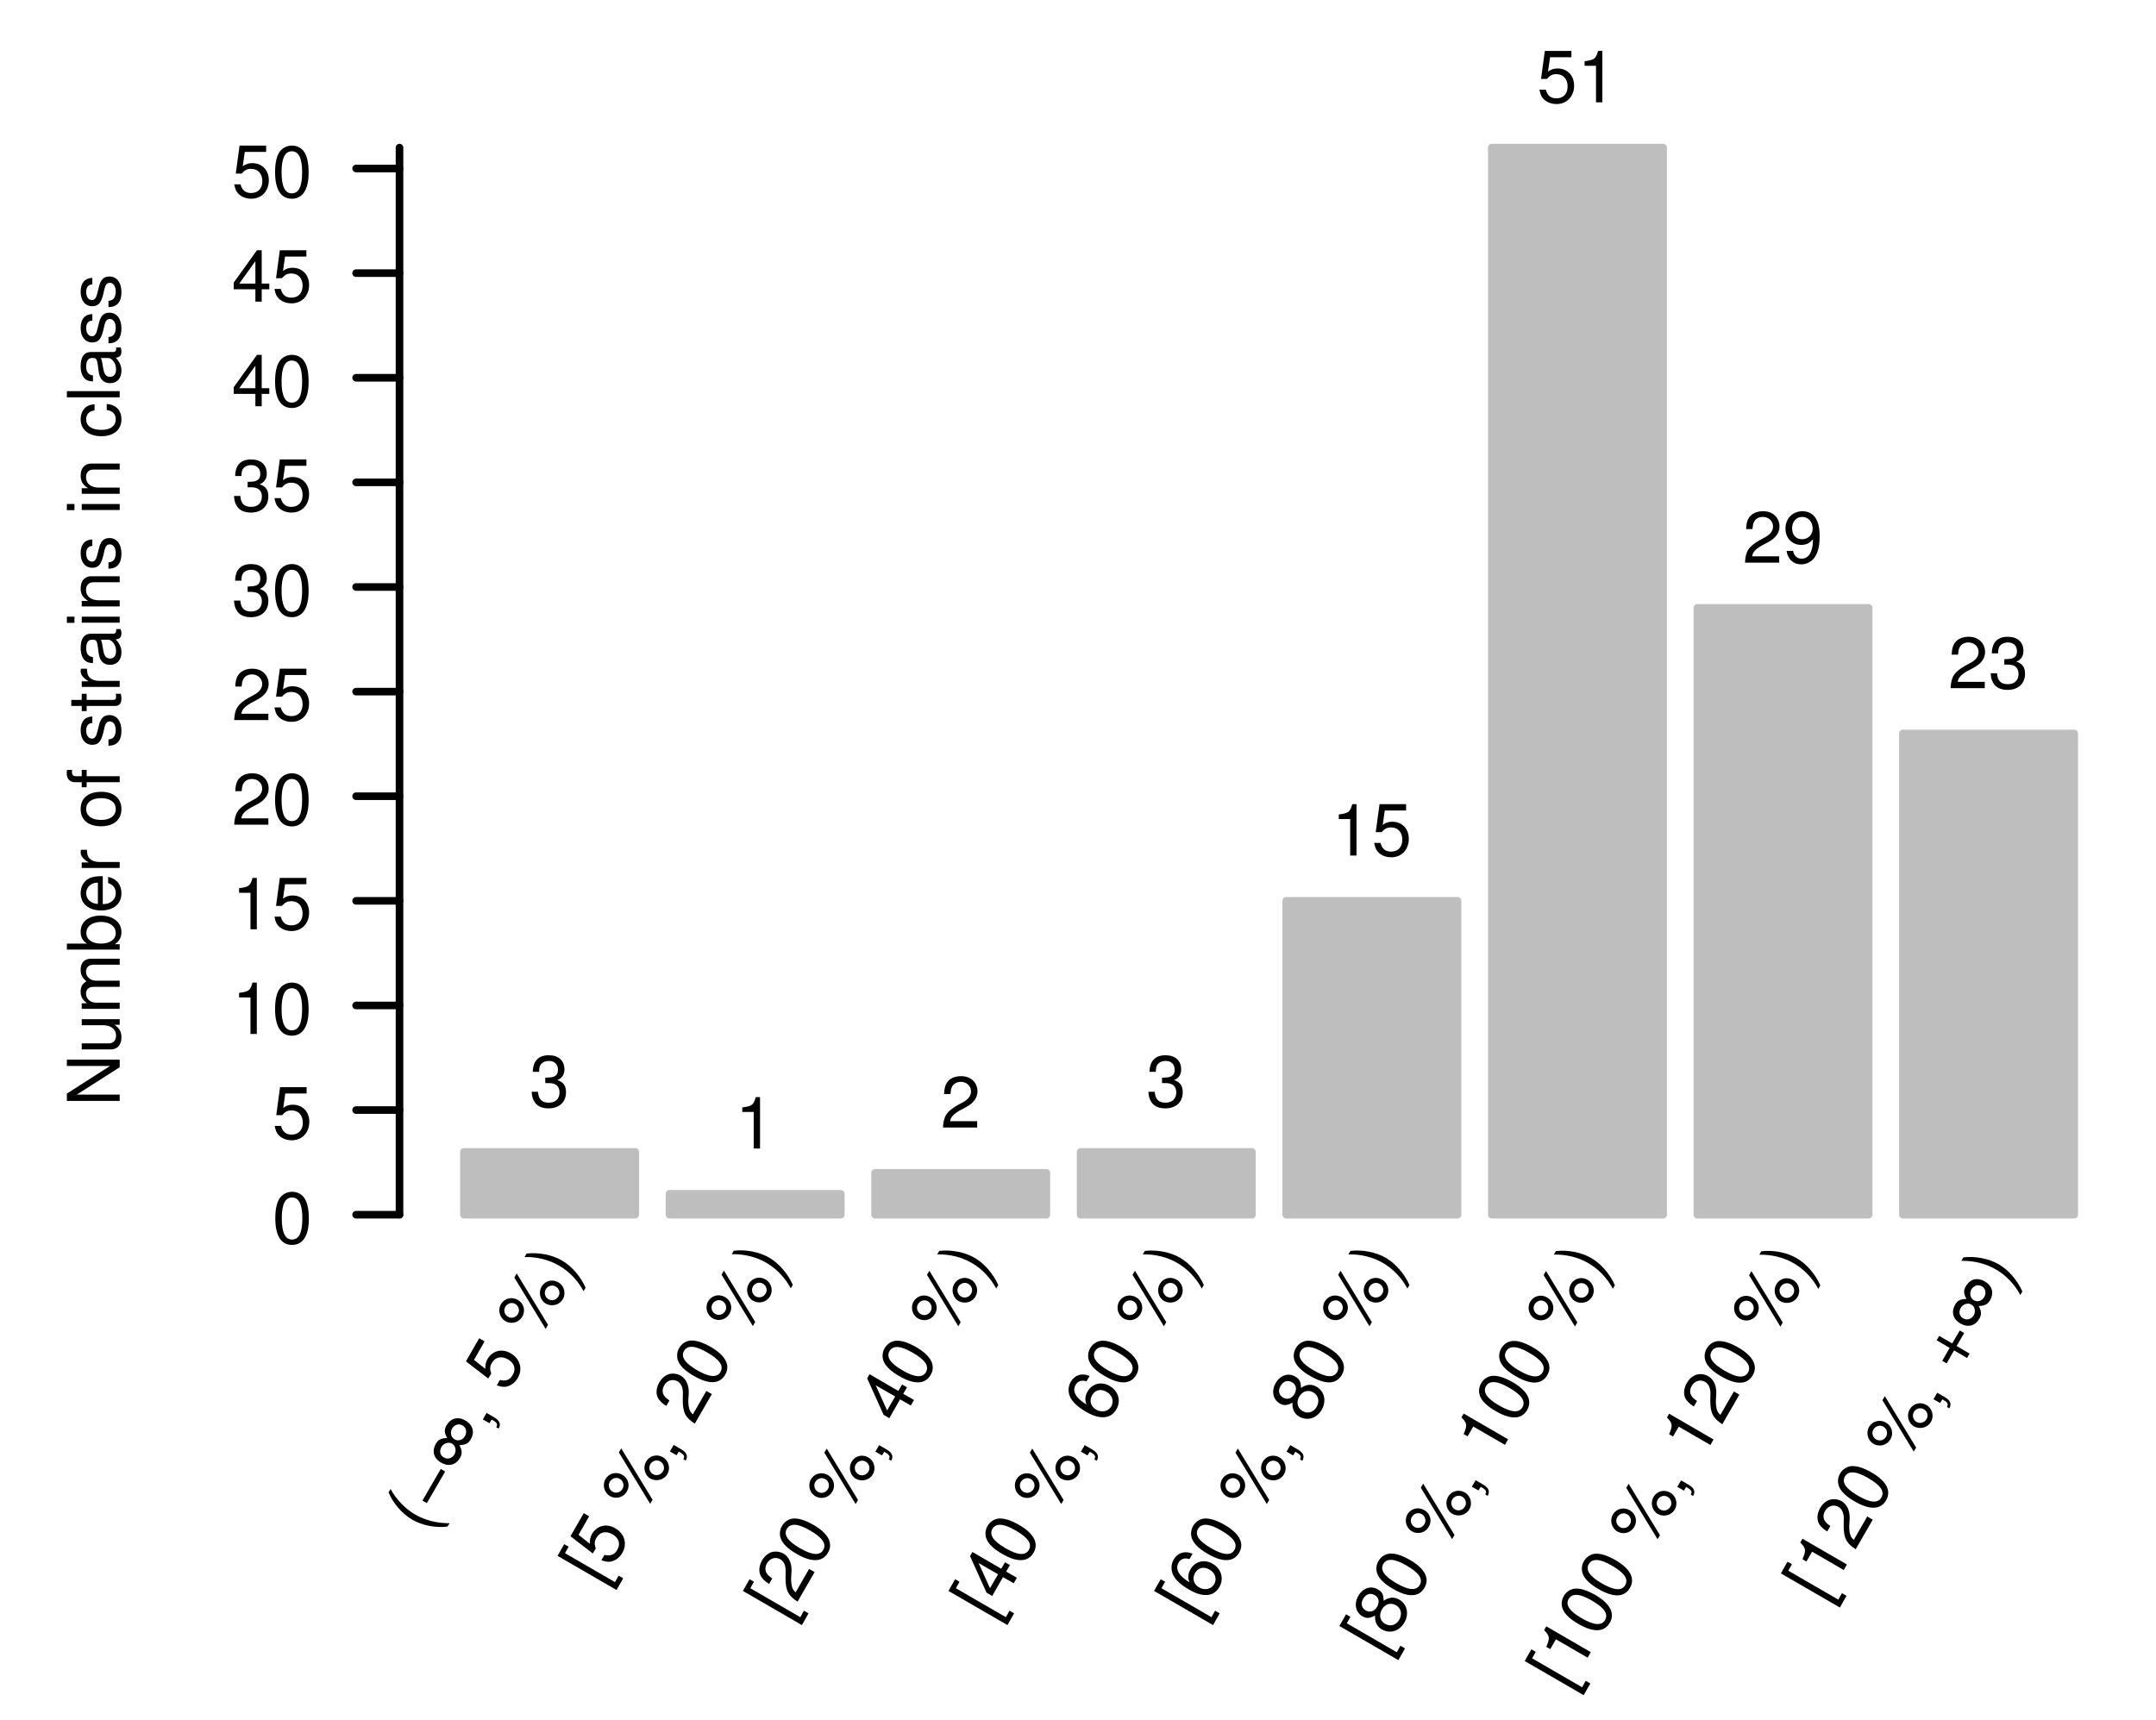 <?xml version="1.0" encoding="UTF-8"?>
<svg xmlns="http://www.w3.org/2000/svg" xmlns:xlink="http://www.w3.org/1999/xlink" width="213pt" height="170pt" viewBox="0 0 213 170" version="1.1">
  <defs>
    <g>
      <symbol overflow="visible" id="glyph0-0">
        <path style="stroke:none;" d=""/>
      </symbol>
      <symbol overflow="visible" id="glyph0-1">
        <path style="stroke:none;" d="M -5.219 -4.625 L -5.219 -4 L -0.953 -4 L -5.219 -1.266 L -5.219 -0.547 L 0 -0.547 L 0 -1.172 L -4.234 -1.172 L 0 -3.875 L 0 -4.625 Z M -5.219 -4.625 "/>
      </symbol>
      <symbol overflow="visible" id="glyph0-2">
        <path style="stroke:none;" d="M 0 -3.453 L -3.75 -3.453 L -3.75 -2.859 L -1.625 -2.859 C -0.859 -2.859 -0.359 -2.453 -0.359 -1.828 C -0.359 -1.359 -0.641 -1.062 -1.094 -1.062 L -3.75 -1.062 L -3.75 -0.469 L -0.859 -0.469 C -0.234 -0.469 0.172 -0.938 0.172 -1.656 C 0.172 -2.219 -0.031 -2.562 -0.516 -2.906 L 0 -2.906 Z M 0 -3.453 "/>
      </symbol>
      <symbol overflow="visible" id="glyph0-3">
        <path style="stroke:none;" d="M -3.75 -0.5 L 0 -0.5 L 0 -1.109 L -2.359 -1.109 C -2.891 -1.109 -3.328 -1.5 -3.328 -1.984 C -3.328 -2.422 -3.062 -2.672 -2.578 -2.672 L 0 -2.672 L 0 -3.281 L -2.359 -3.281 C -2.891 -3.281 -3.328 -3.672 -3.328 -4.156 C -3.328 -4.594 -3.062 -4.859 -2.578 -4.859 L 0 -4.859 L 0 -5.453 L -2.812 -5.453 C -3.484 -5.453 -3.859 -5.062 -3.859 -4.359 C -3.859 -3.859 -3.703 -3.562 -3.281 -3.219 C -3.688 -2.984 -3.859 -2.688 -3.859 -2.203 C -3.859 -1.703 -3.672 -1.375 -3.219 -1.047 L -3.75 -1.047 Z M -3.75 -0.5 "/>
      </symbol>
      <symbol overflow="visible" id="glyph0-4">
        <path style="stroke:none;" d="M -5.219 -0.391 L 0 -0.391 L 0 -0.922 L -0.484 -0.922 C -0.047 -1.203 0.172 -1.594 0.172 -2.109 C 0.172 -3.094 -0.641 -3.75 -1.891 -3.75 C -3.109 -3.75 -3.859 -3.125 -3.859 -2.141 C -3.859 -1.625 -3.656 -1.266 -3.234 -0.984 L -5.219 -0.984 Z M -3.297 -2.031 C -3.297 -2.688 -2.719 -3.125 -1.828 -3.125 C -0.969 -3.125 -0.391 -2.672 -0.391 -2.031 C -0.391 -1.391 -0.969 -0.984 -1.844 -0.984 C -2.719 -0.984 -3.297 -1.391 -3.297 -2.031 Z M -3.297 -2.031 "/>
      </symbol>
      <symbol overflow="visible" id="glyph0-5">
        <path style="stroke:none;" d="M -1.672 -3.672 C -2.25 -3.672 -2.594 -3.625 -2.875 -3.516 C -3.484 -3.281 -3.859 -2.703 -3.859 -2 C -3.859 -0.953 -3.062 -0.281 -1.828 -0.281 C -0.594 -0.281 0.172 -0.938 0.172 -1.984 C 0.172 -2.844 -0.328 -3.438 -1.141 -3.594 L -1.141 -2.984 C -0.641 -2.828 -0.391 -2.484 -0.391 -2.016 C -0.391 -1.625 -0.562 -1.312 -0.875 -1.109 C -1.094 -0.969 -1.297 -0.922 -1.672 -0.906 Z M -2.156 -0.922 C -2.859 -0.969 -3.312 -1.391 -3.312 -2 C -3.312 -2.578 -2.812 -3.031 -2.203 -3.031 C -2.188 -3.031 -2.172 -3.031 -2.156 -3.031 Z M -2.156 -0.922 "/>
      </symbol>
      <symbol overflow="visible" id="glyph0-6">
        <path style="stroke:none;" d="M -3.75 -0.5 L 0 -0.5 L 0 -1.094 L -1.953 -1.094 C -2.484 -1.094 -2.828 -1.234 -3.047 -1.516 C -3.172 -1.703 -3.219 -1.875 -3.234 -2.297 L -3.828 -2.297 C -3.844 -2.203 -3.859 -2.141 -3.859 -2.062 C -3.859 -1.688 -3.625 -1.391 -3.062 -1.047 L -3.75 -1.047 Z M -3.75 -0.5 "/>
      </symbol>
      <symbol overflow="visible" id="glyph0-7">
        <path style="stroke:none;" d=""/>
      </symbol>
      <symbol overflow="visible" id="glyph0-8">
        <path style="stroke:none;" d="M -3.859 -1.953 C -3.859 -0.891 -3.109 -0.25 -1.844 -0.25 C -0.594 -0.25 0.172 -0.891 0.172 -1.953 C 0.172 -3 -0.594 -3.656 -1.812 -3.656 C -3.109 -3.656 -3.859 -3.031 -3.859 -1.953 Z M -3.312 -1.953 C -3.312 -2.625 -2.75 -3.031 -1.828 -3.031 C -0.938 -3.031 -0.391 -2.609 -0.391 -1.953 C -0.391 -1.281 -0.938 -0.875 -1.844 -0.875 C -2.75 -0.875 -3.312 -1.281 -3.312 -1.953 Z M -3.312 -1.953 "/>
      </symbol>
      <symbol overflow="visible" id="glyph0-9">
        <path style="stroke:none;" d="M -3.75 -1.844 L -3.75 -1.219 L -4.344 -1.219 C -4.594 -1.219 -4.719 -1.359 -4.719 -1.641 C -4.719 -1.688 -4.719 -1.703 -4.703 -1.844 L -5.203 -1.844 C -5.234 -1.703 -5.234 -1.625 -5.234 -1.516 C -5.234 -0.953 -4.922 -0.625 -4.391 -0.625 L -3.75 -0.625 L -3.75 -0.125 L -3.266 -0.125 L -3.266 -0.625 L 0 -0.625 L 0 -1.219 L -3.266 -1.219 L -3.266 -1.844 Z M -3.75 -1.844 "/>
      </symbol>
      <symbol overflow="visible" id="glyph0-10">
        <path style="stroke:none;" d="M -2.703 -3.141 C -3.438 -3.125 -3.859 -2.641 -3.859 -1.781 C -3.859 -0.906 -3.406 -0.344 -2.719 -0.344 C -2.125 -0.344 -1.844 -0.641 -1.625 -1.531 L -1.5 -2.078 C -1.391 -2.5 -1.25 -2.656 -0.969 -2.656 C -0.625 -2.656 -0.391 -2.312 -0.391 -1.781 C -0.391 -1.469 -0.484 -1.188 -0.641 -1.047 C -0.75 -0.953 -0.859 -0.906 -1.109 -0.875 L -1.109 -0.25 C -0.25 -0.266 0.172 -0.766 0.172 -1.734 C 0.172 -2.688 -0.297 -3.281 -1.016 -3.281 C -1.578 -3.281 -1.891 -2.969 -2.062 -2.219 L -2.203 -1.656 C -2.312 -1.172 -2.469 -0.953 -2.734 -0.953 C -3.078 -0.953 -3.312 -1.266 -3.312 -1.75 C -3.312 -2.234 -3.094 -2.484 -2.703 -2.5 Z M -2.703 -3.141 "/>
      </symbol>
      <symbol overflow="visible" id="glyph0-11">
        <path style="stroke:none;" d="M -3.75 -1.812 L -3.75 -1.203 L -4.781 -1.203 L -4.781 -0.609 L -3.75 -0.609 L -3.75 -0.094 L -3.266 -0.094 L -3.266 -0.609 L -0.422 -0.609 C -0.047 -0.609 0.172 -0.859 0.172 -1.328 C 0.172 -1.469 0.156 -1.625 0.109 -1.812 L -0.391 -1.812 C -0.359 -1.734 -0.359 -1.641 -0.359 -1.531 C -0.359 -1.281 -0.422 -1.203 -0.688 -1.203 L -3.266 -1.203 L -3.266 -1.812 Z M -3.75 -1.812 "/>
      </symbol>
      <symbol overflow="visible" id="glyph0-12">
        <path style="stroke:none;" d="M -0.344 -3.828 C -0.344 -3.766 -0.344 -3.734 -0.344 -3.703 C -0.344 -3.5 -0.438 -3.375 -0.625 -3.375 L -2.828 -3.375 C -3.5 -3.375 -3.859 -2.891 -3.859 -1.969 C -3.859 -1.422 -3.703 -0.969 -3.422 -0.719 C -3.234 -0.547 -3.016 -0.484 -2.641 -0.469 L -2.641 -1.062 C -3.094 -1.109 -3.312 -1.391 -3.312 -1.953 C -3.312 -2.484 -3.109 -2.781 -2.75 -2.781 L -2.594 -2.781 C -2.344 -2.781 -2.234 -2.641 -2.172 -2.156 C -2.062 -1.312 -2.047 -1.188 -1.953 -0.953 C -1.766 -0.516 -1.438 -0.297 -0.938 -0.297 C -0.266 -0.297 0.172 -0.766 0.172 -1.531 C 0.172 -2 0 -2.391 -0.391 -2.812 C 0 -2.844 0.172 -3.031 0.172 -3.422 C 0.172 -3.547 0.156 -3.641 0.094 -3.828 Z M -1.188 -2.781 C -0.984 -2.781 -0.859 -2.719 -0.688 -2.547 C -0.469 -2.297 -0.359 -2.016 -0.359 -1.656 C -0.359 -1.188 -0.578 -0.922 -0.953 -0.922 C -1.359 -0.922 -1.547 -1.188 -1.641 -1.828 C -1.734 -2.453 -1.766 -2.578 -1.859 -2.781 Z M -1.188 -2.781 "/>
      </symbol>
      <symbol overflow="visible" id="glyph0-13">
        <path style="stroke:none;" d="M -3.75 -1.078 L -3.75 -0.484 L 0 -0.484 L 0 -1.078 Z M -5.219 -1.078 L -5.219 -0.469 L -4.469 -0.469 L -4.469 -1.078 Z M -5.219 -1.078 "/>
      </symbol>
      <symbol overflow="visible" id="glyph0-14">
        <path style="stroke:none;" d="M -3.75 -0.5 L 0 -0.5 L 0 -1.109 L -2.062 -1.109 C -2.828 -1.109 -3.328 -1.5 -3.328 -2.125 C -3.328 -2.594 -3.047 -2.891 -2.594 -2.891 L 0 -2.891 L 0 -3.484 L -2.828 -3.484 C -3.453 -3.484 -3.859 -3.016 -3.859 -2.297 C -3.859 -1.734 -3.641 -1.375 -3.125 -1.047 L -3.75 -1.047 Z M -3.75 -0.5 "/>
      </symbol>
      <symbol overflow="visible" id="glyph0-15">
        <path style="stroke:none;" d="M -2.484 -3.375 C -2.859 -3.344 -3.094 -3.266 -3.297 -3.125 C -3.656 -2.859 -3.859 -2.406 -3.859 -1.891 C -3.859 -0.875 -3.062 -0.219 -1.812 -0.219 C -0.594 -0.219 0.172 -0.859 0.172 -1.875 C 0.172 -2.781 -0.375 -3.344 -1.281 -3.406 L -1.281 -2.812 C -0.688 -2.719 -0.391 -2.406 -0.391 -1.891 C -0.391 -1.234 -0.922 -0.844 -1.812 -0.844 C -2.75 -0.844 -3.312 -1.234 -3.312 -1.875 C -3.312 -2.391 -3.016 -2.703 -2.484 -2.766 Z M -2.484 -3.375 "/>
      </symbol>
      <symbol overflow="visible" id="glyph0-16">
        <path style="stroke:none;" d="M -5.219 -1.094 L -5.219 -0.484 L 0 -0.484 L 0 -1.094 Z M -5.219 -1.094 "/>
      </symbol>
      <symbol overflow="visible" id="glyph1-0">
        <path style="stroke:none;" d=""/>
      </symbol>
      <symbol overflow="visible" id="glyph1-1">
        <path style="stroke:none;" d="M 1.969 -5.078 C 1.5 -5.078 1.062 -4.859 0.797 -4.516 C 0.469 -4.078 0.312 -3.391 0.312 -2.453 C 0.312 -0.75 0.875 0.172 1.969 0.172 C 3.047 0.172 3.625 -0.75 3.625 -2.406 C 3.625 -3.406 3.469 -4.062 3.141 -4.516 C 2.875 -4.875 2.453 -5.078 1.969 -5.078 Z M 1.969 -4.516 C 2.641 -4.516 2.984 -3.828 2.984 -2.469 C 2.984 -1.031 2.656 -0.359 1.953 -0.359 C 1.281 -0.359 0.953 -1.062 0.953 -2.453 C 0.953 -3.828 1.281 -4.516 1.969 -4.516 Z M 1.969 -4.516 "/>
      </symbol>
      <symbol overflow="visible" id="glyph1-2">
        <path style="stroke:none;" d="M 3.406 -5.078 L 0.781 -5.078 L 0.406 -2.312 L 0.984 -2.312 C 1.281 -2.656 1.531 -2.781 1.922 -2.781 C 2.594 -2.781 3.031 -2.312 3.031 -1.562 C 3.031 -0.844 2.609 -0.391 1.922 -0.391 C 1.359 -0.391 1.031 -0.672 0.875 -1.25 L 0.25 -1.25 C 0.344 -0.828 0.406 -0.625 0.562 -0.438 C 0.844 -0.062 1.359 0.172 1.938 0.172 C 2.953 0.172 3.672 -0.578 3.672 -1.656 C 3.672 -2.656 3 -3.344 2.031 -3.344 C 1.672 -3.344 1.391 -3.25 1.094 -3.031 L 1.297 -4.453 L 3.406 -4.453 Z M 3.406 -5.078 "/>
      </symbol>
      <symbol overflow="visible" id="glyph1-3">
        <path style="stroke:none;" d="M 1.859 -3.609 L 1.859 0 L 2.484 0 L 2.484 -5.078 L 2.062 -5.078 C 1.844 -4.297 1.703 -4.188 0.734 -4.062 L 0.734 -3.609 Z M 1.859 -3.609 "/>
      </symbol>
      <symbol overflow="visible" id="glyph1-4">
        <path style="stroke:none;" d="M 3.625 -0.625 L 0.953 -0.625 C 1.016 -1.031 1.25 -1.297 1.875 -1.672 L 2.578 -2.047 C 3.297 -2.438 3.656 -2.969 3.656 -3.578 C 3.656 -4 3.484 -4.406 3.188 -4.672 C 2.891 -4.938 2.516 -5.078 2.031 -5.078 C 1.391 -5.078 0.906 -4.844 0.625 -4.422 C 0.453 -4.141 0.375 -3.828 0.359 -3.312 L 0.984 -3.312 C 1.016 -3.656 1.047 -3.859 1.141 -4.031 C 1.297 -4.344 1.625 -4.516 2.016 -4.516 C 2.578 -4.516 3.016 -4.109 3.016 -3.578 C 3.016 -3.172 2.781 -2.828 2.328 -2.562 L 1.672 -2.203 C 0.609 -1.594 0.297 -1.109 0.25 0 L 3.625 0 Z M 3.625 -0.625 "/>
      </symbol>
      <symbol overflow="visible" id="glyph1-5">
        <path style="stroke:none;" d="M 1.578 -2.328 L 1.922 -2.328 C 2.625 -2.328 2.984 -2.016 2.984 -1.406 C 2.984 -0.766 2.578 -0.391 1.922 -0.391 C 1.234 -0.391 0.906 -0.734 0.859 -1.469 L 0.234 -1.469 C 0.25 -1.062 0.328 -0.797 0.453 -0.578 C 0.703 -0.078 1.203 0.172 1.906 0.172 C 2.953 0.172 3.625 -0.453 3.625 -1.422 C 3.625 -2.062 3.375 -2.422 2.766 -2.625 C 3.234 -2.812 3.469 -3.172 3.469 -3.672 C 3.469 -4.547 2.891 -5.078 1.922 -5.078 C 0.906 -5.078 0.359 -4.516 0.344 -3.438 L 0.969 -3.438 C 0.969 -3.75 1 -3.922 1.078 -4.078 C 1.219 -4.344 1.531 -4.516 1.938 -4.516 C 2.484 -4.516 2.828 -4.188 2.828 -3.656 C 2.828 -3.297 2.703 -3.078 2.422 -2.969 C 2.25 -2.891 2.031 -2.875 1.578 -2.859 Z M 1.578 -2.328 "/>
      </symbol>
      <symbol overflow="visible" id="glyph1-6">
        <path style="stroke:none;" d="M 2.344 -1.219 L 2.344 0 L 2.969 0 L 2.969 -1.219 L 3.719 -1.219 L 3.719 -1.781 L 2.969 -1.781 L 2.969 -5.078 L 2.5 -5.078 L 0.203 -1.875 L 0.203 -1.219 Z M 2.344 -1.781 L 0.75 -1.781 L 2.344 -4 Z M 2.344 -1.781 "/>
      </symbol>
      <symbol overflow="visible" id="glyph1-7">
        <path style="stroke:none;" d="M 0.375 -1.156 C 0.5 -0.328 1.047 0.172 1.812 0.172 C 2.375 0.172 2.891 -0.109 3.172 -0.562 C 3.5 -1.047 3.641 -1.672 3.641 -2.594 C 3.641 -3.453 3.516 -4 3.219 -4.438 C 2.938 -4.859 2.484 -5.078 1.938 -5.078 C 0.969 -5.078 0.266 -4.359 0.266 -3.359 C 0.266 -2.422 0.922 -1.75 1.828 -1.75 C 2.312 -1.75 2.656 -1.922 2.984 -2.312 C 2.984 -1.078 2.578 -0.391 1.859 -0.391 C 1.422 -0.391 1.109 -0.672 1.016 -1.156 Z M 1.922 -4.516 C 2.516 -4.516 2.953 -4.031 2.953 -3.375 C 2.953 -2.75 2.516 -2.312 1.906 -2.312 C 1.297 -2.312 0.922 -2.734 0.922 -3.406 C 0.922 -4.062 1.344 -4.516 1.922 -4.516 Z M 1.922 -4.516 "/>
      </symbol>
      <symbol overflow="visible" id="glyph2-0">
        <path style="stroke:none;" d=""/>
      </symbol>
      <symbol overflow="visible" id="glyph2-1">
        <path style="stroke:none;" d="M -3.672 -4.078 C -3.219 -2.984 -2.312 -1.953 -1.344 -1.391 C -0.359 -0.812 0.984 -0.547 2.156 -0.703 L 2.359 -1.031 C 1.172 -1.016 -0.047 -1.312 -1.047 -1.891 C -2.016 -2.453 -2.906 -3.375 -3.469 -4.406 Z M -3.672 -4.078 "/>
      </symbol>
      <symbol overflow="visible" id="glyph2-2">
        <path style="stroke:none;" d="M 0.297 -4.328 L -1.516 -1.203 L -1.078 -0.953 L 0.734 -4.078 Z M 0.297 -4.328 "/>
      </symbol>
      <symbol overflow="visible" id="glyph2-3">
        <path style="stroke:none;" d="M -1.484 -1.844 C -1.906 -2.078 -1.938 -2.531 -1.719 -2.891 C -1.531 -3.234 -1.047 -3.422 -0.688 -3.219 C -0.297 -2.984 -0.25 -2.5 -0.438 -2.156 C -0.625 -1.828 -1.062 -1.594 -1.484 -1.844 Z M -1.156 -3.766 C -1.766 -3.75 -2.031 -3.625 -2.281 -3.203 C -2.672 -2.516 -2.531 -1.781 -1.766 -1.344 C -0.984 -0.891 -0.281 -1.125 0.109 -1.812 C 0.344 -2.219 0.328 -2.547 0.047 -3.062 C 0.641 -3.094 0.922 -3.219 1.172 -3.641 C 1.562 -4.312 1.422 -5.047 0.641 -5.5 C -0.125 -5.938 -0.828 -5.703 -1.219 -5.031 C -1.469 -4.609 -1.453 -4.281 -1.156 -3.766 Z M 0.359 -5.016 C 0.781 -4.766 0.781 -4.281 0.594 -3.953 C 0.406 -3.609 -0.047 -3.406 -0.438 -3.641 C -0.797 -3.844 -0.875 -4.344 -0.688 -4.688 C -0.469 -5.047 -0.062 -5.25 0.359 -5.016 Z M 0.359 -5.016 "/>
      </symbol>
      <symbol overflow="visible" id="glyph2-4">
        <path style="stroke:none;" d="M -0.344 -0.922 L 0.312 -0.547 L 0.531 -0.906 L 0.641 -0.844 C 1.078 -0.594 1.141 -0.438 0.984 -0.156 L 1.219 -0.016 C 1.469 -0.438 1.328 -0.812 0.781 -1.125 L 0.031 -1.562 Z M -0.344 -0.922 "/>
      </symbol>
      <symbol overflow="visible" id="glyph2-5">
        <path style="stroke:none;" d=""/>
      </symbol>
      <symbol overflow="visible" id="glyph2-6">
        <path style="stroke:none;" d="M -2.688 -5.5 L -4 -3.219 L -1.797 -1.516 L -1.5 -2.016 C -1.656 -2.438 -1.641 -2.719 -1.438 -3.062 C -1.109 -3.641 -0.484 -3.781 0.156 -3.406 C 0.781 -3.047 0.969 -2.469 0.625 -1.875 C 0.344 -1.375 -0.062 -1.234 -0.641 -1.375 L -0.953 -0.844 C -0.547 -0.719 -0.344 -0.672 -0.094 -0.703 C 0.375 -0.766 0.844 -1.078 1.125 -1.578 C 1.641 -2.469 1.344 -3.484 0.406 -4.016 C -0.453 -4.516 -1.391 -4.266 -1.875 -3.438 C -2.047 -3.125 -2.109 -2.828 -2.078 -2.469 L -3.203 -3.359 L -2.156 -5.188 Z M -2.688 -5.5 "/>
      </symbol>
      <symbol overflow="visible" id="glyph2-7">
        <path style="stroke:none;" d="M -3.531 -3.688 C -3.859 -3.109 -3.656 -2.344 -3.078 -2.016 C -2.484 -1.672 -1.734 -1.891 -1.406 -2.484 C -1.078 -3.047 -1.266 -3.781 -1.844 -4.109 C -2.453 -4.469 -3.188 -4.281 -3.531 -3.688 Z M -3.094 -3.438 C -2.891 -3.781 -2.453 -3.922 -2.109 -3.719 C -1.766 -3.516 -1.641 -3.062 -1.844 -2.734 C -2.047 -2.375 -2.484 -2.25 -2.828 -2.453 C -3.172 -2.656 -3.297 -3.094 -3.094 -3.438 Z M -2.203 -6.328 L 0.891 -1.25 L 1.125 -1.656 L -1.969 -6.734 Z M 0.484 -5.422 C 0.156 -4.844 0.344 -4.078 0.906 -3.75 C 1.5 -3.422 2.266 -3.609 2.594 -4.203 C 2.922 -4.766 2.719 -5.531 2.141 -5.859 C 1.547 -6.203 0.828 -6.016 0.484 -5.422 Z M 0.906 -5.172 C 1.109 -5.516 1.547 -5.641 1.891 -5.438 C 2.234 -5.234 2.359 -4.797 2.156 -4.469 C 1.953 -4.109 1.516 -3.984 1.156 -4.188 C 0.828 -4.391 0.703 -4.828 0.906 -5.172 Z M 0.906 -5.172 "/>
      </symbol>
      <symbol overflow="visible" id="glyph2-8">
        <path style="stroke:none;" d="M 1.656 0.188 C 1.188 -0.891 0.297 -1.938 -0.672 -2.5 C -1.656 -3.078 -3.016 -3.328 -4.172 -3.188 L -4.375 -2.844 C -3.172 -2.875 -1.953 -2.578 -0.969 -2 C 0.016 -1.438 0.891 -0.531 1.453 0.531 Z M 1.656 0.188 "/>
      </symbol>
      <symbol overflow="visible" id="glyph2-9">
        <path style="stroke:none;" d="M -3.625 -4.156 L -4.281 -3 L 1.547 0.375 L 2.203 -0.781 L 1.75 -1.047 L 1.391 -0.406 L -3.547 -3.266 L -3.188 -3.906 Z M -3.625 -4.156 "/>
      </symbol>
      <symbol overflow="visible" id="glyph2-10">
        <path style="stroke:none;" d="M 1.266 -3.453 L -0.062 -1.141 C -0.375 -1.391 -0.5 -1.734 -0.516 -2.469 L -0.469 -3.266 C -0.453 -4.078 -0.75 -4.656 -1.266 -4.969 C -1.641 -5.172 -2.062 -5.219 -2.453 -5.109 C -2.828 -4.969 -3.125 -4.719 -3.375 -4.312 C -3.688 -3.75 -3.734 -3.203 -3.516 -2.766 C -3.344 -2.469 -3.125 -2.25 -2.688 -1.969 L -2.375 -2.516 C -2.656 -2.703 -2.812 -2.844 -2.906 -3 C -3.109 -3.297 -3.094 -3.672 -2.891 -4.016 C -2.609 -4.5 -2.047 -4.672 -1.578 -4.406 C -1.234 -4.203 -1.062 -3.828 -1.047 -3.297 L -1.062 -2.562 C -1.062 -1.328 -0.797 -0.812 0.125 -0.219 L 1.812 -3.141 Z M 1.266 -3.453 "/>
      </symbol>
      <symbol overflow="visible" id="glyph2-11">
        <path style="stroke:none;" d="M -3.406 -4.25 C -3.641 -3.844 -3.672 -3.359 -3.5 -2.953 C -3.297 -2.453 -2.781 -1.969 -1.969 -1.5 C -0.5 -0.641 0.594 -0.656 1.141 -1.609 C 1.688 -2.547 1.156 -3.516 -0.266 -4.344 C -1.141 -4.844 -1.781 -5.031 -2.328 -4.984 C -2.781 -4.922 -3.156 -4.672 -3.406 -4.25 Z M -2.922 -3.969 C -2.578 -4.547 -1.812 -4.5 -0.641 -3.812 C 0.609 -3.094 1.016 -2.484 0.672 -1.875 C 0.328 -1.297 -0.438 -1.359 -1.641 -2.062 C -2.828 -2.75 -3.266 -3.375 -2.922 -3.969 Z M -2.922 -3.969 "/>
      </symbol>
      <symbol overflow="visible" id="glyph2-12">
        <path style="stroke:none;" d="M 0.109 -2.641 L 1.172 -2.031 L 1.484 -2.578 L 0.422 -3.188 L 0.797 -3.828 L 0.312 -4.109 L -0.062 -3.469 L -2.906 -5.125 L -3.141 -4.719 L -1.516 -1.109 L -0.953 -0.781 Z M -0.375 -2.922 L -1.172 -1.547 L -2.297 -4.031 Z M -0.375 -2.922 "/>
      </symbol>
      <symbol overflow="visible" id="glyph2-13">
        <path style="stroke:none;" d="M -1.469 -4.953 C -2.25 -5.281 -2.938 -5.047 -3.328 -4.391 C -3.609 -3.906 -3.625 -3.328 -3.375 -2.828 C -3.109 -2.328 -2.641 -1.891 -1.844 -1.422 C -1.109 -1 -0.578 -0.844 -0.031 -0.875 C 0.469 -0.906 0.891 -1.172 1.172 -1.656 C 1.656 -2.484 1.375 -3.469 0.5 -3.969 C -0.312 -4.438 -1.219 -4.203 -1.672 -3.422 C -1.922 -2.984 -1.969 -2.547 -1.766 -2.125 C -2.828 -2.75 -3.219 -3.438 -2.859 -4.062 C -2.641 -4.453 -2.25 -4.578 -1.781 -4.422 Z M -1.219 -3.062 C -0.922 -3.578 -0.359 -3.719 0.219 -3.375 C 0.766 -3.062 0.953 -2.453 0.672 -1.953 C 0.375 -1.453 -0.25 -1.297 -0.828 -1.625 C -1.375 -1.938 -1.531 -2.531 -1.219 -3.062 Z M -1.219 -3.062 "/>
      </symbol>
      <symbol overflow="visible" id="glyph2-14">
        <path style="stroke:none;" d="M -0.906 -3.766 C -0.906 -4.375 -1.047 -4.656 -1.469 -4.891 C -2.156 -5.297 -2.953 -5.031 -3.406 -4.25 C -3.844 -3.484 -3.688 -2.641 -3 -2.234 C -2.594 -2 -2.266 -2.031 -1.75 -2.312 C -1.781 -1.672 -1.562 -1.219 -1.078 -0.938 C -0.281 -0.484 0.641 -0.75 1.141 -1.609 C 1.641 -2.484 1.422 -3.438 0.625 -3.891 C 0.141 -4.172 -0.359 -4.141 -0.906 -3.766 Z M -2.922 -3.969 C -2.656 -4.438 -2.219 -4.578 -1.781 -4.328 C -1.375 -4.094 -1.281 -3.641 -1.547 -3.172 C -1.812 -2.719 -2.25 -2.578 -2.672 -2.812 C -3.094 -3.062 -3.188 -3.516 -2.922 -3.969 Z M -1.078 -2.906 C -0.766 -3.453 -0.203 -3.625 0.312 -3.328 C 0.828 -3.031 0.953 -2.453 0.641 -1.891 C 0.328 -1.359 -0.234 -1.188 -0.75 -1.484 C -1.266 -1.781 -1.391 -2.359 -1.078 -2.906 Z M -1.078 -2.906 "/>
      </symbol>
      <symbol overflow="visible" id="glyph2-15">
        <path style="stroke:none;" d="M -2.188 -3.422 L 0.938 -1.609 L 1.25 -2.156 L -3.141 -4.703 L -3.359 -4.328 C -2.797 -3.75 -2.766 -3.562 -3.141 -2.672 L -2.75 -2.453 Z M -2.188 -3.422 "/>
      </symbol>
      <symbol overflow="visible" id="glyph2-16">
        <path style="stroke:none;" d="M 0.266 -4.266 L -0.484 -2.984 L -1.766 -3.734 L -2.016 -3.297 L -0.734 -2.547 L -1.469 -1.266 L -1.031 -1.016 L -0.297 -2.297 L 0.984 -1.547 L 1.234 -1.984 L -0.047 -2.734 L 0.703 -4.016 Z M 0.266 -4.266 "/>
      </symbol>
    </g>
  </defs>
  <g id="surface21">
    <rect x="0" y="0" width="213" height="170" style="fill:rgb(100%,100%,100%);fill-opacity:1;stroke:none;"/>
    <path style="fill-rule:nonzero;fill:rgb(74.51%,74.51%,74.51%);fill-opacity:1;stroke-width:0.75;stroke-linecap:round;stroke-linejoin:round;stroke:rgb(74.51%,74.51%,74.51%);stroke-opacity:1;stroke-miterlimit:10;" d="M 45.832 120.039 L 62.758 120.039 L 62.758 113.836 L 45.832 113.836 Z M 45.832 120.039 "/>
    <path style="fill-rule:nonzero;fill:rgb(74.51%,74.51%,74.51%);fill-opacity:1;stroke-width:0.75;stroke-linecap:round;stroke-linejoin:round;stroke:rgb(74.51%,74.51%,74.51%);stroke-opacity:1;stroke-miterlimit:10;" d="M 66.141 120.039 L 83.066 120.039 L 83.066 117.973 L 66.141 117.973 Z M 66.141 120.039 "/>
    <path style="fill-rule:nonzero;fill:rgb(74.51%,74.51%,74.51%);fill-opacity:1;stroke-width:0.75;stroke-linecap:round;stroke-linejoin:round;stroke:rgb(74.51%,74.51%,74.51%);stroke-opacity:1;stroke-miterlimit:10;" d="M 86.449 120.039 L 103.375 120.039 L 103.375 115.902 L 86.449 115.902 Z M 86.449 120.039 "/>
    <path style="fill-rule:nonzero;fill:rgb(74.51%,74.51%,74.51%);fill-opacity:1;stroke-width:0.75;stroke-linecap:round;stroke-linejoin:round;stroke:rgb(74.51%,74.51%,74.51%);stroke-opacity:1;stroke-miterlimit:10;" d="M 106.758 120.039 L 123.684 120.039 L 123.684 113.836 L 106.758 113.836 Z M 106.758 120.039 "/>
    <path style="fill-rule:nonzero;fill:rgb(74.51%,74.51%,74.51%);fill-opacity:1;stroke-width:0.75;stroke-linecap:round;stroke-linejoin:round;stroke:rgb(74.51%,74.51%,74.51%);stroke-opacity:1;stroke-miterlimit:10;" d="M 127.07 120.039 L 143.996 120.039 L 143.996 89.023 L 127.07 89.023 Z M 127.07 120.039 "/>
    <path style="fill-rule:nonzero;fill:rgb(74.51%,74.51%,74.51%);fill-opacity:1;stroke-width:0.75;stroke-linecap:round;stroke-linejoin:round;stroke:rgb(74.51%,74.51%,74.51%);stroke-opacity:1;stroke-miterlimit:10;" d="M 147.379 120.039 L 164.305 120.039 L 164.305 14.586 L 147.379 14.586 Z M 147.379 120.039 "/>
    <path style="fill-rule:nonzero;fill:rgb(74.51%,74.51%,74.51%);fill-opacity:1;stroke-width:0.75;stroke-linecap:round;stroke-linejoin:round;stroke:rgb(74.51%,74.51%,74.51%);stroke-opacity:1;stroke-miterlimit:10;" d="M 167.688 120.039 L 184.613 120.039 L 184.613 60.074 L 167.688 60.074 Z M 167.688 120.039 "/>
    <path style="fill-rule:nonzero;fill:rgb(74.51%,74.51%,74.51%);fill-opacity:1;stroke-width:0.75;stroke-linecap:round;stroke-linejoin:round;stroke:rgb(74.51%,74.51%,74.51%);stroke-opacity:1;stroke-miterlimit:10;" d="M 187.996 120.039 L 204.922 120.039 L 204.922 72.48 L 187.996 72.48 Z M 187.996 120.039 "/>
    <g style="fill:rgb(0%,0%,0%);fill-opacity:1;">
      <use xlink:href="#glyph0-1" x="11.825" y="109.34"/>
      <use xlink:href="#glyph0-2" x="11.825" y="104.173"/>
      <use xlink:href="#glyph0-3" x="11.825" y="100.194"/>
      <use xlink:href="#glyph0-4" x="11.825" y="94.233"/>
      <use xlink:href="#glyph0-5" x="11.825" y="90.255"/>
      <use xlink:href="#glyph0-6" x="11.825" y="86.276"/>
      <use xlink:href="#glyph0-7" x="11.825" y="83.894"/>
      <use xlink:href="#glyph0-8" x="11.825" y="81.904"/>
      <use xlink:href="#glyph0-9" x="11.825" y="77.926"/>
      <use xlink:href="#glyph0-7" x="11.825" y="75.937"/>
      <use xlink:href="#glyph0-10" x="11.825" y="73.947"/>
      <use xlink:href="#glyph0-11" x="11.825" y="70.369"/>
      <use xlink:href="#glyph0-6" x="11.825" y="68.38"/>
      <use xlink:href="#glyph0-12" x="11.825" y="65.997"/>
      <use xlink:href="#glyph0-13" x="11.825" y="62.019"/>
      <use xlink:href="#glyph0-14" x="11.825" y="60.43"/>
      <use xlink:href="#glyph0-10" x="11.825" y="56.451"/>
      <use xlink:href="#glyph0-7" x="11.825" y="52.873"/>
      <use xlink:href="#glyph0-13" x="11.825" y="50.884"/>
      <use xlink:href="#glyph0-14" x="11.825" y="49.295"/>
      <use xlink:href="#glyph0-7" x="11.825" y="45.316"/>
      <use xlink:href="#glyph0-15" x="11.825" y="43.327"/>
      <use xlink:href="#glyph0-16" x="11.825" y="39.749"/>
      <use xlink:href="#glyph0-12" x="11.825" y="38.16"/>
      <use xlink:href="#glyph0-10" x="11.825" y="34.182"/>
      <use xlink:href="#glyph0-10" x="11.825" y="30.604"/>
    </g>
    <path style="fill:none;stroke-width:0.75;stroke-linecap:round;stroke-linejoin:round;stroke:rgb(0%,0%,0%);stroke-opacity:1;stroke-miterlimit:10;" d="M 39.469 120.039 L 39.469 14.586 "/>
    <path style="fill:none;stroke-width:0.75;stroke-linecap:round;stroke-linejoin:round;stroke:rgb(0%,0%,0%);stroke-opacity:1;stroke-miterlimit:10;" d="M 39.469 120.039 L 35.18 120.039 "/>
    <path style="fill:none;stroke-width:0.75;stroke-linecap:round;stroke-linejoin:round;stroke:rgb(0%,0%,0%);stroke-opacity:1;stroke-miterlimit:10;" d="M 39.469 109.699 L 35.18 109.699 "/>
    <path style="fill:none;stroke-width:0.75;stroke-linecap:round;stroke-linejoin:round;stroke:rgb(0%,0%,0%);stroke-opacity:1;stroke-miterlimit:10;" d="M 39.469 99.363 L 35.18 99.363 "/>
    <path style="fill:none;stroke-width:0.75;stroke-linecap:round;stroke-linejoin:round;stroke:rgb(0%,0%,0%);stroke-opacity:1;stroke-miterlimit:10;" d="M 39.469 89.023 L 35.18 89.023 "/>
    <path style="fill:none;stroke-width:0.75;stroke-linecap:round;stroke-linejoin:round;stroke:rgb(0%,0%,0%);stroke-opacity:1;stroke-miterlimit:10;" d="M 39.469 78.684 L 35.18 78.684 "/>
    <path style="fill:none;stroke-width:0.75;stroke-linecap:round;stroke-linejoin:round;stroke:rgb(0%,0%,0%);stroke-opacity:1;stroke-miterlimit:10;" d="M 39.469 68.348 L 35.18 68.348 "/>
    <path style="fill:none;stroke-width:0.75;stroke-linecap:round;stroke-linejoin:round;stroke:rgb(0%,0%,0%);stroke-opacity:1;stroke-miterlimit:10;" d="M 39.469 58.008 L 35.18 58.008 "/>
    <path style="fill:none;stroke-width:0.75;stroke-linecap:round;stroke-linejoin:round;stroke:rgb(0%,0%,0%);stroke-opacity:1;stroke-miterlimit:10;" d="M 39.469 47.668 L 35.18 47.668 "/>
    <path style="fill:none;stroke-width:0.75;stroke-linecap:round;stroke-linejoin:round;stroke:rgb(0%,0%,0%);stroke-opacity:1;stroke-miterlimit:10;" d="M 39.469 37.332 L 35.18 37.332 "/>
    <path style="fill:none;stroke-width:0.75;stroke-linecap:round;stroke-linejoin:round;stroke:rgb(0%,0%,0%);stroke-opacity:1;stroke-miterlimit:10;" d="M 39.469 26.992 L 35.18 26.992 "/>
    <path style="fill:none;stroke-width:0.75;stroke-linecap:round;stroke-linejoin:round;stroke:rgb(0%,0%,0%);stroke-opacity:1;stroke-miterlimit:10;" d="M 39.469 16.652 L 35.18 16.652 "/>
    <g style="fill:rgb(0%,0%,0%);fill-opacity:1;">
      <use xlink:href="#glyph1-1" x="26.887" y="122.853"/>
    </g>
    <g style="fill:rgb(0%,0%,0%);fill-opacity:1;">
      <use xlink:href="#glyph1-2" x="26.887" y="112.513"/>
    </g>
    <g style="fill:rgb(0%,0%,0%);fill-opacity:1;">
      <use xlink:href="#glyph1-3" x="22.887" y="102.177"/>
      <use xlink:href="#glyph1-1" x="26.865" y="102.177"/>
    </g>
    <g style="fill:rgb(0%,0%,0%);fill-opacity:1;">
      <use xlink:href="#glyph1-3" x="22.887" y="91.837"/>
      <use xlink:href="#glyph1-2" x="26.865" y="91.837"/>
    </g>
    <g style="fill:rgb(0%,0%,0%);fill-opacity:1;">
      <use xlink:href="#glyph1-4" x="22.887" y="81.497"/>
      <use xlink:href="#glyph1-1" x="26.865" y="81.497"/>
    </g>
    <g style="fill:rgb(0%,0%,0%);fill-opacity:1;">
      <use xlink:href="#glyph1-4" x="22.887" y="71.161"/>
      <use xlink:href="#glyph1-2" x="26.865" y="71.161"/>
    </g>
    <g style="fill:rgb(0%,0%,0%);fill-opacity:1;">
      <use xlink:href="#glyph1-5" x="22.887" y="60.821"/>
      <use xlink:href="#glyph1-1" x="26.865" y="60.821"/>
    </g>
    <g style="fill:rgb(0%,0%,0%);fill-opacity:1;">
      <use xlink:href="#glyph1-5" x="22.887" y="50.481"/>
      <use xlink:href="#glyph1-2" x="26.865" y="50.481"/>
    </g>
    <g style="fill:rgb(0%,0%,0%);fill-opacity:1;">
      <use xlink:href="#glyph1-6" x="22.887" y="40.146"/>
      <use xlink:href="#glyph1-1" x="26.865" y="40.146"/>
    </g>
    <g style="fill:rgb(0%,0%,0%);fill-opacity:1;">
      <use xlink:href="#glyph1-6" x="22.887" y="29.806"/>
      <use xlink:href="#glyph1-2" x="26.865" y="29.806"/>
    </g>
    <g style="fill:rgb(0%,0%,0%);fill-opacity:1;">
      <use xlink:href="#glyph1-2" x="22.887" y="19.466"/>
      <use xlink:href="#glyph1-1" x="26.865" y="19.466"/>
    </g>
    <g style="fill:rgb(0%,0%,0%);fill-opacity:1;">
      <use xlink:href="#glyph1-5" x="52.293" y="109.36"/>
    </g>
    <g style="fill:rgb(0%,0%,0%);fill-opacity:1;">
      <use xlink:href="#glyph1-3" x="72.602" y="113.497"/>
    </g>
    <g style="fill:rgb(0%,0%,0%);fill-opacity:1;">
      <use xlink:href="#glyph1-4" x="92.914" y="111.427"/>
    </g>
    <g style="fill:rgb(0%,0%,0%);fill-opacity:1;">
      <use xlink:href="#glyph1-5" x="113.223" y="109.36"/>
    </g>
    <g style="fill:rgb(0%,0%,0%);fill-opacity:1;">
      <use xlink:href="#glyph1-3" x="131.531" y="84.548"/>
      <use xlink:href="#glyph1-2" x="135.51" y="84.548"/>
    </g>
    <g style="fill:rgb(0%,0%,0%);fill-opacity:1;">
      <use xlink:href="#glyph1-2" x="151.84" y="10.11"/>
      <use xlink:href="#glyph1-3" x="155.818" y="10.11"/>
    </g>
    <g style="fill:rgb(0%,0%,0%);fill-opacity:1;">
      <use xlink:href="#glyph1-4" x="172.148" y="55.599"/>
      <use xlink:href="#glyph1-7" x="176.127" y="55.599"/>
    </g>
    <g style="fill:rgb(0%,0%,0%);fill-opacity:1;">
      <use xlink:href="#glyph1-4" x="192.457" y="68.005"/>
      <use xlink:href="#glyph1-5" x="196.436" y="68.005"/>
    </g>
    <g style="fill:rgb(0%,0%,0%);fill-opacity:1;">
      <use xlink:href="#glyph2-1" x="42.057" y="151.559"/>
      <use xlink:href="#glyph2-2" x="43.248" y="149.496"/>
      <use xlink:href="#glyph2-3" x="45.338" y="145.877"/>
      <use xlink:href="#glyph2-4" x="48.043" y="141.191"/>
      <use xlink:href="#glyph2-5" x="49.037" y="139.469"/>
      <use xlink:href="#glyph2-6" x="50.032" y="137.746"/>
      <use xlink:href="#glyph2-5" x="52.021" y="134.3"/>
      <use xlink:href="#glyph2-7" x="53.016" y="132.578"/>
      <use xlink:href="#glyph2-8" x="56.197" y="127.068"/>
    </g>
    <g style="fill:rgb(0%,0%,0%);fill-opacity:1;">
      <use xlink:href="#glyph2-9" x="59.365" y="156.754"/>
      <use xlink:href="#glyph2-6" x="60.36" y="155.032"/>
      <use xlink:href="#glyph2-5" x="62.349" y="151.586"/>
      <use xlink:href="#glyph2-7" x="63.344" y="149.863"/>
      <use xlink:href="#glyph2-4" x="66.525" y="144.354"/>
      <use xlink:href="#glyph2-5" x="67.519" y="142.632"/>
      <use xlink:href="#glyph2-10" x="68.514" y="140.909"/>
      <use xlink:href="#glyph2-11" x="70.503" y="137.463"/>
      <use xlink:href="#glyph2-5" x="72.492" y="134.018"/>
      <use xlink:href="#glyph2-7" x="73.487" y="132.295"/>
      <use xlink:href="#glyph2-8" x="76.668" y="126.786"/>
    </g>
    <g style="fill:rgb(0%,0%,0%);fill-opacity:1;">
      <use xlink:href="#glyph2-9" x="77.674" y="160.219"/>
      <use xlink:href="#glyph2-10" x="78.669" y="158.496"/>
      <use xlink:href="#glyph2-11" x="80.658" y="155.051"/>
      <use xlink:href="#glyph2-5" x="82.647" y="151.605"/>
      <use xlink:href="#glyph2-7" x="83.642" y="149.883"/>
      <use xlink:href="#glyph2-4" x="86.823" y="144.374"/>
      <use xlink:href="#glyph2-5" x="87.817" y="142.651"/>
      <use xlink:href="#glyph2-12" x="88.812" y="140.928"/>
      <use xlink:href="#glyph2-11" x="90.801" y="137.483"/>
      <use xlink:href="#glyph2-5" x="92.79" y="134.037"/>
      <use xlink:href="#glyph2-7" x="93.785" y="132.314"/>
      <use xlink:href="#glyph2-8" x="96.966" y="126.805"/>
    </g>
    <g style="fill:rgb(0%,0%,0%);fill-opacity:1;">
      <use xlink:href="#glyph2-9" x="97.983" y="160.219"/>
      <use xlink:href="#glyph2-12" x="98.977" y="158.496"/>
      <use xlink:href="#glyph2-11" x="100.967" y="155.051"/>
      <use xlink:href="#glyph2-5" x="102.956" y="151.605"/>
      <use xlink:href="#glyph2-7" x="103.95" y="149.883"/>
      <use xlink:href="#glyph2-4" x="107.131" y="144.374"/>
      <use xlink:href="#glyph2-5" x="108.126" y="142.651"/>
      <use xlink:href="#glyph2-13" x="109.12" y="140.928"/>
      <use xlink:href="#glyph2-11" x="111.11" y="137.483"/>
      <use xlink:href="#glyph2-5" x="113.099" y="134.037"/>
      <use xlink:href="#glyph2-7" x="114.094" y="132.314"/>
      <use xlink:href="#glyph2-8" x="117.274" y="126.805"/>
    </g>
    <g style="fill:rgb(0%,0%,0%);fill-opacity:1;">
      <use xlink:href="#glyph2-9" x="118.295" y="160.219"/>
      <use xlink:href="#glyph2-13" x="119.29" y="158.496"/>
      <use xlink:href="#glyph2-11" x="121.279" y="155.051"/>
      <use xlink:href="#glyph2-5" x="123.268" y="151.605"/>
      <use xlink:href="#glyph2-7" x="124.263" y="149.883"/>
      <use xlink:href="#glyph2-4" x="127.444" y="144.374"/>
      <use xlink:href="#glyph2-5" x="128.438" y="142.651"/>
      <use xlink:href="#glyph2-14" x="129.433" y="140.928"/>
      <use xlink:href="#glyph2-11" x="131.422" y="137.483"/>
      <use xlink:href="#glyph2-5" x="133.411" y="134.037"/>
      <use xlink:href="#glyph2-7" x="134.406" y="132.314"/>
      <use xlink:href="#glyph2-8" x="137.587" y="126.805"/>
    </g>
    <g style="fill:rgb(0%,0%,0%);fill-opacity:1;">
      <use xlink:href="#glyph2-9" x="136.604" y="163.684"/>
      <use xlink:href="#glyph2-14" x="137.598" y="161.961"/>
      <use xlink:href="#glyph2-11" x="139.588" y="158.516"/>
      <use xlink:href="#glyph2-5" x="141.577" y="155.07"/>
      <use xlink:href="#glyph2-7" x="142.572" y="153.348"/>
      <use xlink:href="#glyph2-4" x="145.752" y="147.839"/>
      <use xlink:href="#glyph2-5" x="146.747" y="146.116"/>
      <use xlink:href="#glyph2-15" x="147.741" y="144.393"/>
      <use xlink:href="#glyph2-11" x="149.731" y="140.948"/>
      <use xlink:href="#glyph2-11" x="151.72" y="137.502"/>
      <use xlink:href="#glyph2-5" x="153.709" y="134.057"/>
      <use xlink:href="#glyph2-7" x="154.704" y="132.334"/>
      <use xlink:href="#glyph2-8" x="157.885" y="126.825"/>
    </g>
    <g style="fill:rgb(0%,0%,0%);fill-opacity:1;">
      <use xlink:href="#glyph2-9" x="154.912" y="167.145"/>
      <use xlink:href="#glyph2-15" x="155.907" y="165.422"/>
      <use xlink:href="#glyph2-11" x="157.896" y="161.977"/>
      <use xlink:href="#glyph2-11" x="159.886" y="158.531"/>
      <use xlink:href="#glyph2-5" x="161.875" y="155.086"/>
      <use xlink:href="#glyph2-7" x="162.869" y="153.363"/>
      <use xlink:href="#glyph2-4" x="166.05" y="147.854"/>
      <use xlink:href="#glyph2-5" x="167.045" y="146.131"/>
      <use xlink:href="#glyph2-15" x="168.039" y="144.408"/>
      <use xlink:href="#glyph2-10" x="170.029" y="140.963"/>
      <use xlink:href="#glyph2-11" x="172.018" y="137.517"/>
      <use xlink:href="#glyph2-5" x="174.007" y="134.072"/>
      <use xlink:href="#glyph2-7" x="175.002" y="132.349"/>
      <use xlink:href="#glyph2-8" x="178.182" y="126.84"/>
    </g>
    <g style="fill:rgb(0%,0%,0%);fill-opacity:1;">
      <use xlink:href="#glyph2-9" x="180.221" y="158.485"/>
      <use xlink:href="#glyph2-15" x="181.216" y="156.762"/>
      <use xlink:href="#glyph2-10" x="183.205" y="153.317"/>
      <use xlink:href="#glyph2-11" x="185.194" y="149.871"/>
      <use xlink:href="#glyph2-5" x="187.183" y="146.426"/>
      <use xlink:href="#glyph2-7" x="188.178" y="144.703"/>
      <use xlink:href="#glyph2-4" x="191.359" y="139.194"/>
      <use xlink:href="#glyph2-5" x="192.353" y="137.471"/>
      <use xlink:href="#glyph2-16" x="193.348" y="135.748"/>
      <use xlink:href="#glyph2-3" x="195.437" y="132.129"/>
      <use xlink:href="#glyph2-8" x="198.142" y="127.444"/>
    </g>
  </g>
</svg>
